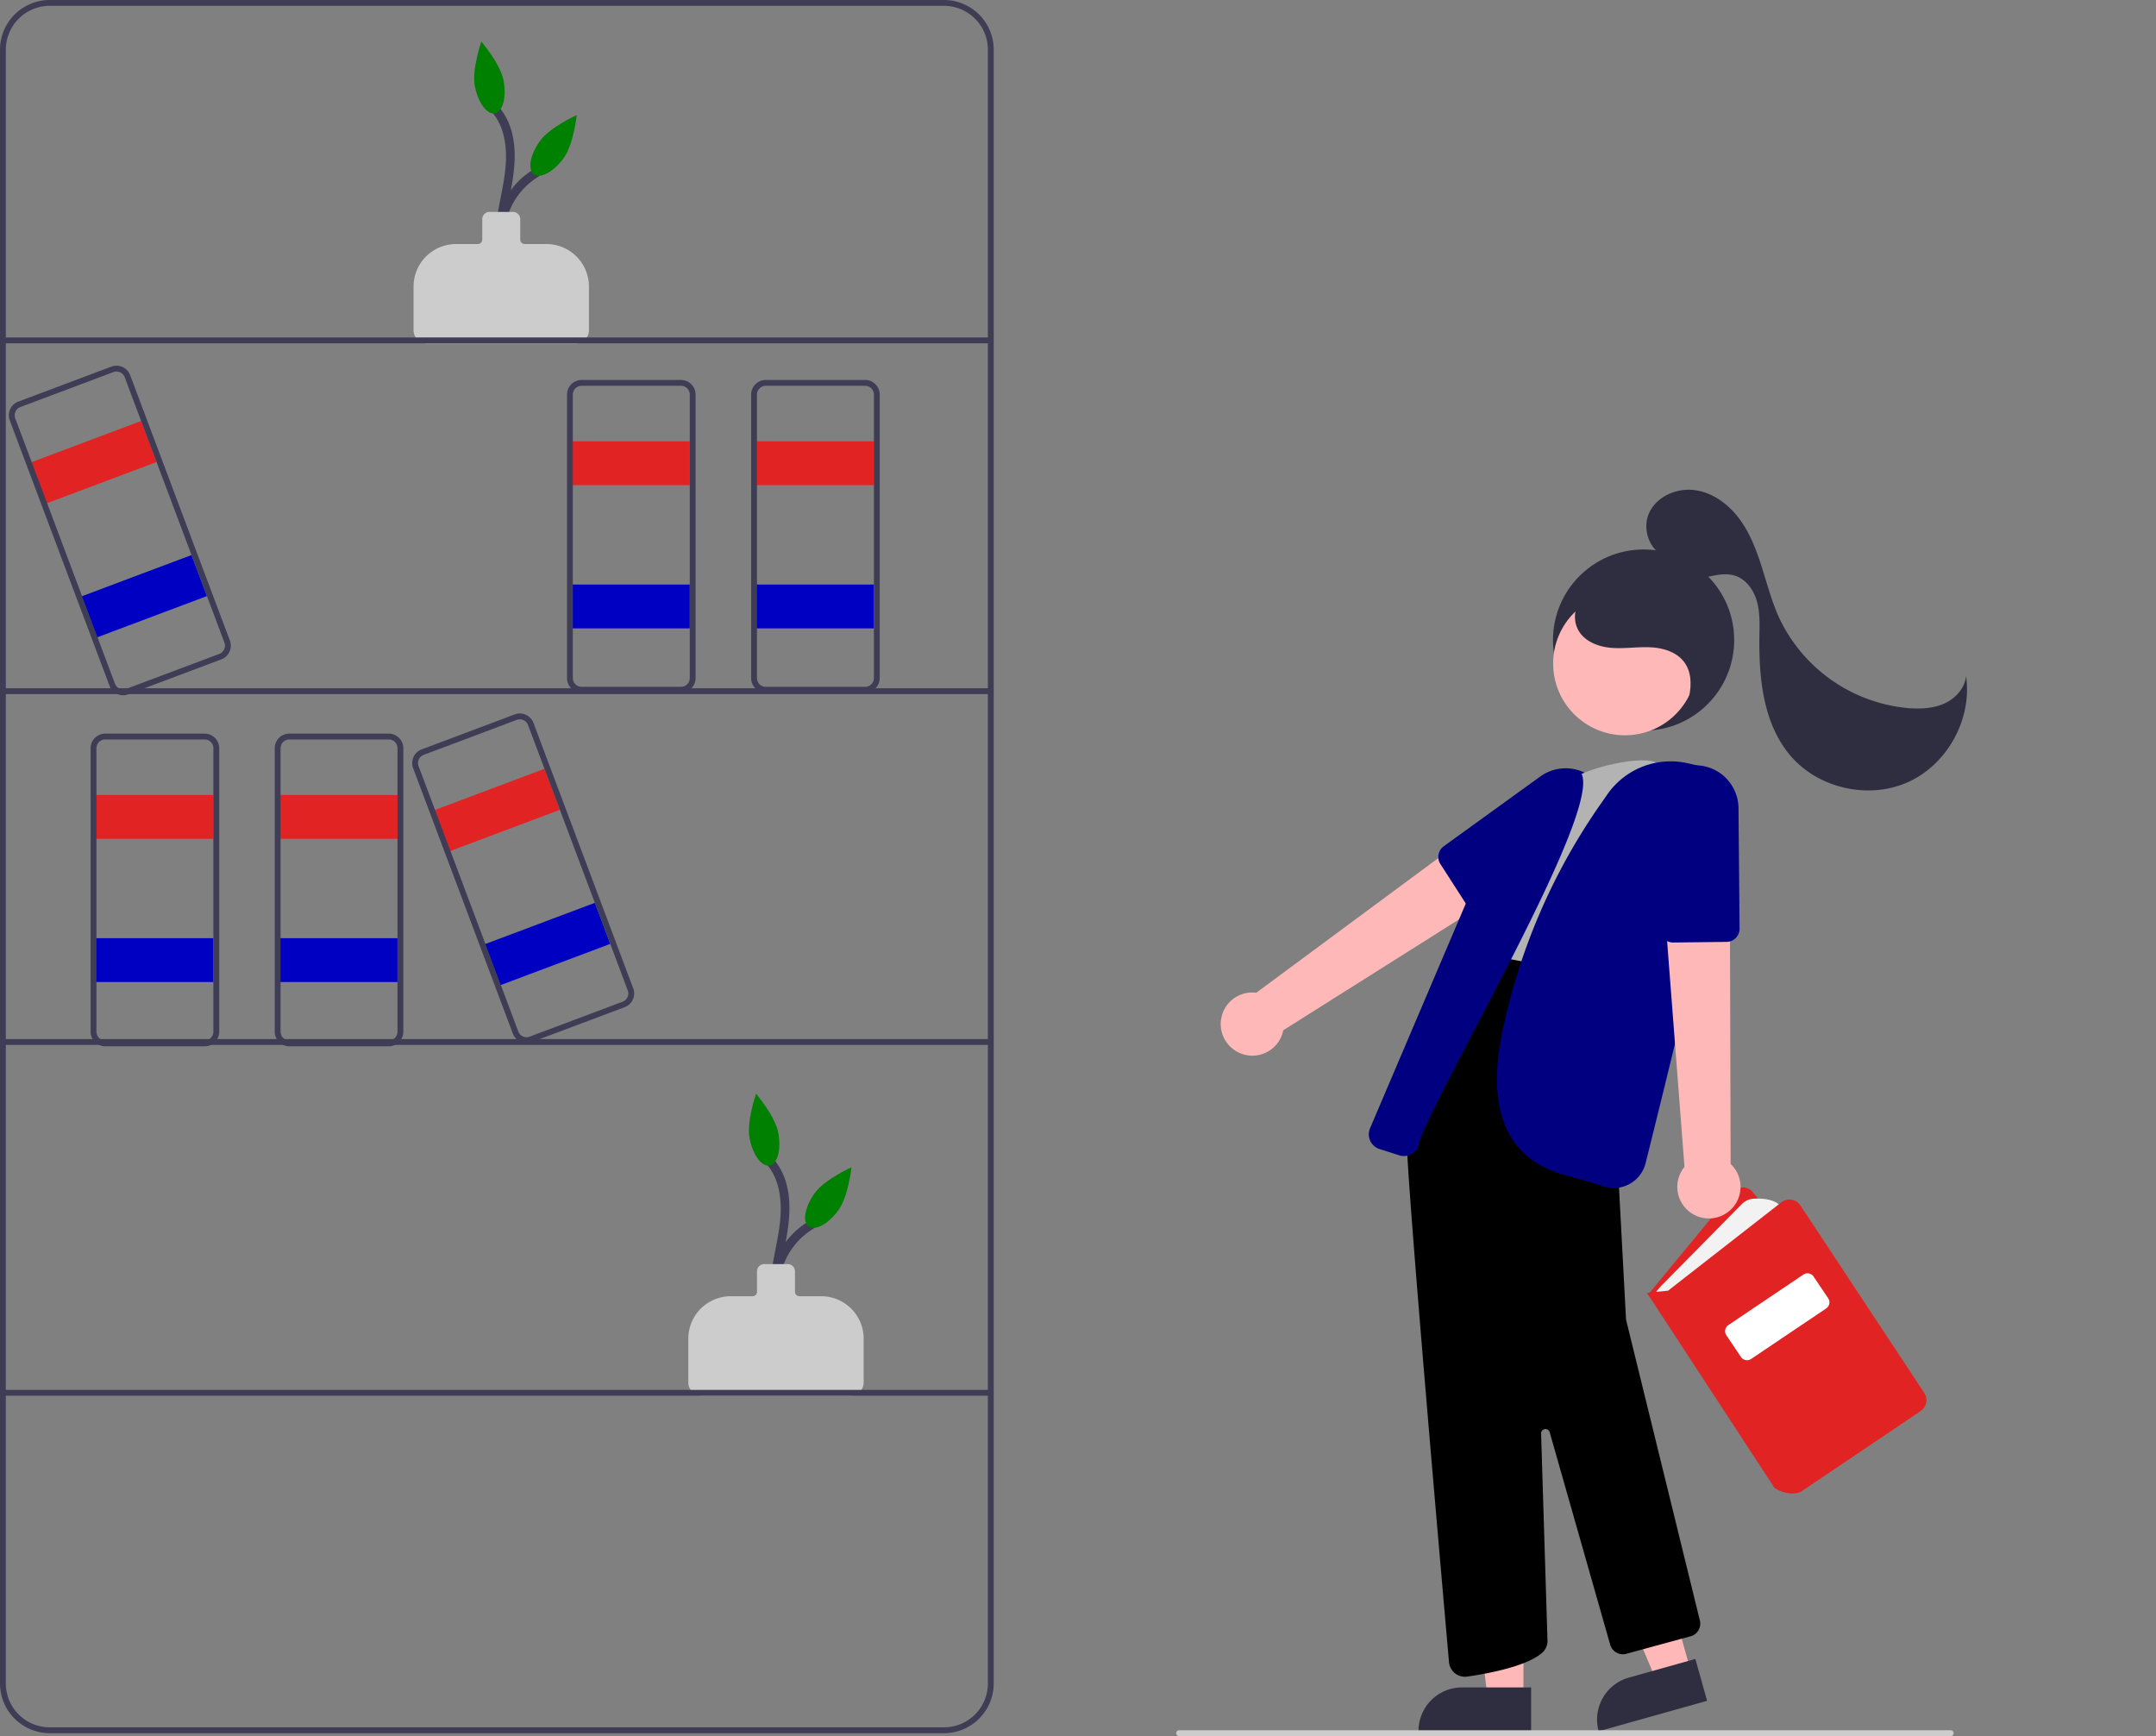 <?xml version="1.0" encoding="UTF-8" standalone="no"?>
<svg
   data-name="Layer 1"
   width="737.666"
   height="594"
   viewBox="0 0 737.666 594"
   version="1.1"
   id="svg42"
   sodipodi:docname="undraw_bookshelves_re_lxoy.svg"
   inkscape:version="1.3.2 (091e20e, 2023-11-25, custom)"
   xmlns:inkscape="http://www.inkscape.org/namespaces/inkscape"
   xmlns:sodipodi="http://sodipodi.sourceforge.net/DTD/sodipodi-0.dtd"
   xmlns="http://www.w3.org/2000/svg"
   xmlns:svg="http://www.w3.org/2000/svg">
  <rect x="0" y="0" width="737.666" height="594" fill="#808080" stroke="none"/>
  <defs
     id="defs42" />
  <sodipodi:namedview
     id="namedview42"
     pagecolor="#505050"
     bordercolor="#ffffff"
     borderopacity="1"
     inkscape:showpageshadow="0"
     inkscape:pageopacity="0"
     inkscape:pagecheckerboard="1"
     inkscape:deskcolor="#505050"
     inkscape:zoom="0.91256202"
     inkscape:cx="410.93097"
     inkscape:cy="322.71779"
     inkscape:window-width="1920"
     inkscape:window-height="991"
     inkscape:window-x="-9"
     inkscape:window-y="-9"
     inkscape:window-maximized="1"
     inkscape:current-layer="svg42" />
  <path
     d="M499.593,603.574a24.3,24.3,0,0,1,9.743-30.085c1.647-1.002.141-3.597-1.514-2.59A27.008,27.008,0,0,0,497.003,605.088c.757,1.77,3.342.243,2.59-1.514Z"
     fill="#3f3d56"
     id="path1"
     transform="translate(-231.167 -153)" />
  <path
     d="M500.452,607.609c-4.046-7.168-3.094-15.747-1.639-23.499,1.519-8.092,3.511-16.309,1.788-24.539a22.527,22.527,0,0,0-5.353-10.734c-1.311-1.423-3.428.702-2.121,2.121,5.089,5.527,5.679,13.545,4.853,20.665-.974,8.399-3.733,16.583-3.39,25.117a27.202,27.202,0,0,0,3.272,12.382,1.501,1.501,0,0,0,2.59-1.514Z"
     fill="#3f3d56"
     id="path2"
     transform="translate(-231.167 -153)" />
  <path
     d="M522.167,630.5h-51a4.505,4.505,0,0,1-4.5-4.5V611.02A14.536,14.536,0,0,1,481.187,596.5h7.48a1.502,1.502,0,0,0,1.5-1.5v-7a2.503,2.503,0,0,1,2.5-2.5h8a2.503,2.503,0,0,1,2.5,2.5v7a1.502,1.502,0,0,0,1.5,1.5h7.48a14.536,14.536,0,0,1,14.52,14.52V626A4.505,4.505,0,0,1,522.167,630.5Z"
     fill="#ccc"
     id="path3"
     transform="translate(-231.167 -153)" />
  <path
     d="M497.451,540.54c1.074,5.699-.256,10.733-2.969,11.244s-5.784-3.694-6.858-9.393,2.229-15.175,2.229-15.175S496.377,534.841,497.451,540.54Z"
     fill="#e22323"
     id="path4"
     style="fill:#008000"
     transform="translate(-231.167 -153)" />
  <path
     d="M518.045,567.052c-3.4,4.697-7.97,7.193-10.207,5.573s-1.294-6.74,2.107-11.437,12.553-8.814,12.553-8.814S521.445,562.355,518.045,567.052Z"
     fill="#e22323"
     id="path5"
     style="fill:#008000"
     transform="translate(-231.167 -153)" />
  <path
     d="M405.593,243.574a24.3,24.3,0,0,1,9.743-30.085c1.647-1.002.141-3.597-1.514-2.59A27.008,27.008,0,0,0,403.003,245.088c.757,1.77,3.342.243,2.59-1.514Z"
     fill="#3f3d56"
     id="path6"
     transform="translate(-231.167 -153)" />
  <path
     d="M406.452,247.609c-4.046-7.168-3.094-15.747-1.639-23.499,1.519-8.092,3.511-16.309,1.788-24.539a22.527,22.527,0,0,0-5.353-10.734c-1.311-1.423-3.428.702-2.121,2.121,5.089,5.527,5.679,13.545,4.853,20.665-.974,8.399-3.733,16.583-3.39,25.117a27.202,27.202,0,0,0,3.272,12.382,1.501,1.501,0,0,0,2.59-1.514Z"
     fill="#3f3d56"
     id="path7"
     transform="translate(-231.167 -153)" />
  <path
     d="M428.167,270.5h-51a4.505,4.505,0,0,1-4.5-4.5V251.02A14.536,14.536,0,0,1,387.187,236.5h7.48a1.502,1.502,0,0,0,1.5-1.5v-7a2.503,2.503,0,0,1,2.5-2.5h8a2.503,2.503,0,0,1,2.5,2.5v7a1.502,1.502,0,0,0,1.5,1.5h7.48a14.536,14.536,0,0,1,14.52,14.52V266A4.505,4.505,0,0,1,428.167,270.5Z"
     fill="#ccc"
     id="path8"
     transform="translate(-231.167 -153)" />
  <path
     d="M403.451,180.54c1.074,5.699-.256,10.733-2.969,11.244s-5.784-3.694-6.858-9.393,2.229-15.175,2.229-15.175S402.377,174.841,403.451,180.54Z"
     fill="#e22323"
     id="path9"
     style="fill:#008000"
     transform="translate(-231.167 -153)" />
  <path
     d="M424.045,207.052c-3.4,4.697-7.97,7.193-10.207,5.573s-1.294-6.74,2.107-11.437,12.553-8.814,12.553-8.814S427.445,202.355,424.045,207.052Z"
     fill="#e22323"
     id="path10"
     style="fill:#008000"
     transform="translate(-231.167 -153)" />
  <rect
     x="32"
     y="272"
     width="41"
     height="15"
     fill="#e22323"
     id="rect10" />
  <rect
     x="32"
     y="321"
     width="41"
     height="15"
     fill="#e22323"
     id="rect11"
     style="fill:#0000c2;fill-opacity:1" />
  <path
     d="M554.167,746h-306a17.019,17.019,0,0,1-17-17V170a17.019,17.019,0,0,1,17-17h306a17.019,17.019,0,0,1,17,17V729A17.019,17.019,0,0,1,554.167,746Zm-306-591a15.017,15.017,0,0,0-15,15V729a15.017,15.017,0,0,0,15,15h306a15.017,15.017,0,0,0,15-15V170a15.017,15.017,0,0,0-15-15Z"
     fill="#3f3d56"
     id="path11"
     transform="translate(-231.167 -153)" />
  <rect
     x="1"
     y="115.453"
     width="338"
     height="2"
     fill="#3f3d56"
     id="rect12" />
  <rect
     x="1"
     y="235.484"
     width="338"
     height="2"
     fill="#3f3d56"
     id="rect13" />
  <rect
     x="1"
     y="355.516"
     width="338"
     height="2"
     fill="#3f3d56"
     id="rect14" />
  <rect
     x="1"
     y="475.547"
     width="338"
     height="2"
     fill="#3f3d56"
     id="rect15" />
  <path
     d="M301.167,511h-34a5.006,5.006,0,0,1-5-5V409a5.006,5.006,0,0,1,5-5h34a5.006,5.006,0,0,1,5,5v97A5.006,5.006,0,0,1,301.167,511Zm-34-105a3.003,3.003,0,0,0-3,3v97a3.003,3.003,0,0,0,3,3h34a3.003,3.003,0,0,0,3-3V409a3.003,3.003,0,0,0-3-3Z"
     fill="#3f3d56"
     id="path15"
     transform="translate(-231.167 -153)" />
  <rect
     x="95"
     y="272"
     width="41"
     height="15"
     fill="#e22323"
     id="rect16" />
  <rect
     x="95"
     y="321"
     width="41"
     height="15"
     fill="#e22323"
     id="rect17"
     style="fill:#0000c2;fill-opacity:1" />
  <path
     d="M364.167,511h-34a5.006,5.006,0,0,1-5-5V409a5.006,5.006,0,0,1,5-5h34a5.006,5.006,0,0,1,5,5v97A5.006,5.006,0,0,1,364.167,511Zm-34-105a3.003,3.003,0,0,0-3,3v97a3.003,3.003,0,0,0,3,3h34a3.003,3.003,0,0,0,3-3V409a3.003,3.003,0,0,0-3-3Z"
     fill="#3f3d56"
     id="path17"
     transform="translate(-231.167 -153)" />
  <rect
     x="195"
     y="151"
     width="41"
     height="15"
     fill="#e22323"
     id="rect18" />
  <rect
     x="195"
     y="200"
     width="41"
     height="15"
     fill="#e22323"
     id="rect19"
     style="fill:#0000c2;fill-opacity:1" />
  <path
     d="M464.167,390h-34a5.006,5.006,0,0,1-5-5V288a5.006,5.006,0,0,1,5-5h34a5.006,5.006,0,0,1,5,5v97A5.006,5.006,0,0,1,464.167,390Zm-34-105a3.003,3.003,0,0,0-3,3v97a3.003,3.003,0,0,0,3,3h34a3.003,3.003,0,0,0,3-3V288a3.003,3.003,0,0,0-3-3Z"
     fill="#3f3d56"
     id="path19"
     transform="translate(-231.167 -153)" />
  <rect
     x="258"
     y="151"
     width="41"
     height="15"
     fill="#e22323"
     id="rect20" />
  <rect
     x="258"
     y="200"
     width="41"
     height="15"
     fill="#e22323"
     id="rect21"
     style="fill:#0000c2;fill-opacity:1" />
  <path
     d="M527.167,390h-34a5.006,5.006,0,0,1-5-5V288a5.006,5.006,0,0,1,5-5h34a5.006,5.006,0,0,1,5,5v97A5.006,5.006,0,0,1,527.167,390Zm-34-105a3.003,3.003,0,0,0-3,3v97a3.003,3.003,0,0,0,3,3h34a3.003,3.003,0,0,0,3-3V288a3.003,3.003,0,0,0-3-3Z"
     fill="#3f3d56"
     id="path21"
     transform="translate(-231.167 -153)" />
  <rect
     x="380.405"
     y="422.774"
     width="41"
     height="15"
     transform="translate(-356.897 15.518) rotate(-20.595)"
     fill="#e22323"
     id="rect22" />
  <rect
     x="397.641"
     y="468.642"
     width="41"
     height="15"
     transform="translate(-371.93 24.512) rotate(-20.595)"
     fill="#e22323"
     id="rect23"
     style="fill:#0000c2;fill-opacity:1" />
  <path
     d="M411.311,509.883a5.009,5.009,0,0,1-4.678-3.244L372.513,415.838a5.006,5.006,0,0,1,2.922-6.439l31.827-11.959a4.999,4.999,0,0,1,6.439,2.922l34.12,90.801a5.006,5.006,0,0,1-2.922,6.439h-0l-31.827,11.959A4.996,4.996,0,0,1,411.311,509.883Zm-2.289-110.765a3.006,3.006,0,0,0-1.057.193L376.138,411.271a3.004,3.004,0,0,0-1.753,3.864l34.12,90.801a3,3,0,0,0,3.864,1.753L444.196,495.729a3.004,3.004,0,0,0,1.753-3.864l-34.12-90.801a3.006,3.006,0,0,0-2.807-1.946Z"
     fill="#3f3d56"
     id="path23"
     transform="translate(-231.167 -153)" />
  <rect
     x="242.405"
     y="303.774"
     width="41"
     height="15"
     transform="translate(-323.857 -40.629) rotate(-20.595)"
     fill="#e22323"
     id="rect24" />
  <rect
     x="259.641"
     y="349.642"
     width="41"
     height="15"
     transform="translate(-338.89 -31.635) rotate(-20.595)"
     fill="#e22323"
     id="rect25"
     style="fill:#0000c2;fill-opacity:1" />
  <path
     d="M273.311,390.883a5.009,5.009,0,0,1-4.678-3.244L234.513,296.838a5.006,5.006,0,0,1,2.922-6.439l31.827-11.959a4.999,4.999,0,0,1,6.439,2.922l34.12,90.801a5.006,5.006,0,0,1-2.922,6.439h-0l-31.827,11.959A4.996,4.996,0,0,1,273.311,390.883Zm-2.289-110.765a3.006,3.006,0,0,0-1.057.193L238.138,292.271a3.004,3.004,0,0,0-1.753,3.864l34.12,90.801a3,3,0,0,0,3.864,1.753L306.196,376.729a3.004,3.004,0,0,0,1.753-3.864l-34.12-90.801a3.006,3.006,0,0,0-2.807-1.946Z"
     fill="#3f3d56"
     id="path25"
     transform="translate(-231.167 -153)" />
  <circle
     cx="562.347"
     cy="219"
     r="31"
     fill="#2f2e41"
     id="circle25" />
  <path
     d="m 424.627,360.471 a 10.743,10.743 0 0 0 14.424,-7.956 l 85.237,-53.778 -15.514,-17.467 -78.943,58.391 a 10.801,10.801 0 0 0 -5.203,20.811 z"
     fill="#ffb8b8"
     id="path26" />
  <path
     d="m 506.493,313.034 a 4.504,4.504 0 0 1 -3.793,-2.063 l -9.871,-15.339 a 4.501,4.501 0 0 1 1.148,-6.082 l 33.03,-23.873 a 14.789,14.789 0 1 1 16.63,24.445 l -34.729,22.205 a 4.466,4.466 0 0 1 -2.415,0.707 z"
     fill="#2f2e41"
     id="path27"
     style="fill:#000080;fill-opacity:1" />
  <polygon
     points="573.635,580.849 567.802,533.561 585.897,533.562 585.894,580.85 "
     fill="#ffb8b8"
     id="polygon27"
     transform="translate(-64.653)" />
  <path
     d="m 500.224,577.346 h 23.644 v 14.887 H 485.337 v 0 a 14.887,14.887 0 0 1 14.887,-14.887 z"
     fill="#2f2e41"
     id="path28" />
  <polygon
     points="631.324,574.998 612.926,531.047 630.347,526.156 643.128,571.684 "
     fill="#ffb8b8"
     id="polygon28"
     transform="translate(-64.653)" />
  <path
     d="m 557.293,573.992 22.764,-6.39 4.023,14.333 -37.097,10.414 v 0 a 14.887,14.887 0 0 1 10.309,-18.356 z"
     fill="#2f2e41"
     id="path29" />
  <path
     d="m 611.507,499.113 -47.596,-56.171 28.881,-35.044 a 4.5,4.5 0 0 1 6.961,0.021 l 43.702,53.634 z"
     fill="#e22323"
     id="path30" />
  <path
     d="m 565.831,443.36 v 0 a 15.942,15.942 0 0 1 2.586,-3.453 l 27.567,-27.948 a 6.134,6.134 0 0 1 4.076,-1.83 c 3.15,-0.149 8.316,0.17 9.756,3.625 l -37.218,30.451 z"
     fill="#f2f2f2"
     id="path31" />
  <path
     d="m 613.161,510.999 a 11.431,11.431 0 0 1 -5.958,-1.887 l -0.132,-0.136 -43.592,-66.669 7.233,-0.699 38.767,-30.238 a 4.5,4.5 0 0 1 6.522,1.067 l 42.376,64.138 a 4.513,4.513 0 0 1 -1.238,6.211 l -41.006,27.65 a 7.949,7.949 0 0 1 -2.973,0.562 z"
     fill="#e22323"
     id="path32" />
  <path
     d="m 597.744,465.394 a 2.499,2.499 0 0 1 -2.077,-1.103 l -5.008,-7.438 a 2.504,2.504 0 0 1 0.678,-3.471 l 25.691,-17.296 a 2.505,2.505 0 0 1 3.47,0.678 l 5.008,7.438 a 2.504,2.504 0 0 1 -0.678,3.471 l -25.691,17.296 a 2.491,2.491 0 0 1 -1.393,0.425 z"
     fill="#3f3d56"
     id="path33"
     style="fill:#ffffff" />
  <path
     d="m 501.209,573.698 a 5.479,5.479 0 0 1 -5.439,-5.004 c -2.182,-24.785 -13.127,-149.7 -14.328,-174.927 -1.334,-28.029 21.993,-72.371 22.229,-72.815 l 0.161,-0.305 11.53,1.44 v 1.341 l 10.974,1.291 21.238,2.056 6.08,74.318 2.688,50.402 25.259,102.943 a 4.476,4.476 0 0 1 -3.186,5.414 l -21.983,5.995 a 4.519,4.519 0 0 1 -5.512,-3.109 l -20.698,-72.707 a 1.5,1.5 0 0 0 -2.942,0.457 l 2.189,70.896 a 5.343,5.343 0 0 1 -1.617,3.912 c -5.039,4.732 -18.354,7.259 -25.841,8.344 a 5.579,5.579 0 0 1 -0.803,0.058 z"
     fill="#2f2e41"
     id="path34"
     style="fill:#000000;fill-opacity:1" />
  <path
     d="m 567.265,261.392 c -3.488,-3.636 -26.473,1.361 -31.576,6.718 l -34.936,57.106 57.778,10.749 12.765,-72.559 z"
     fill="#e22323"
     id="path35"
     style="fill:#b3b3b3" />
  <path
     d="m 552.121,406.479 a 11.248,11.248 0 0 1 -3.657,-0.609 c -3.357,-1.151 -7.471,-2.356 -12.228,-3.579 -20.834,-5.357 -28.189,-22.51 -21.862,-50.98 l 0.16,-0.723 a 210.734,210.734 0 0 1 32.957,-75.263 l 2.45,-3.52 A 26.398,26.398 0 0 1 576.986,261.05 c 9.374,1.934 14.407,4.735 14.96,8.328 1.085,7.05 -19.854,92.27 -28.907,128.582 a 11.235,11.235 0 0 1 -10.918,8.52 z"
     fill="#2f2e41"
     id="path36"
     style="fill:#000080;fill-opacity:1" />
  <path
     d="m 480.351,395.539 a 5.283,5.283 0 0 1 -1.605,-0.25 l -6.753,-2.16 a 5.269,5.269 0 0 1 -3.24,-7.082 l 35.831,-84.104 a 78.693,78.693 0 0 1 34.124,-37.827 h 2.4e-4 a 1.841,1.841 0 0 1 1.461,-0.137 1.657,1.657 0 0 1 1.005,0.892 c 4.214,9.271 -18.722,53.144 -37.152,88.396 -9.437,18.051 -17.587,33.641 -18.515,38.086 a 5.263,5.263 0 0 1 -5.156,4.187 z"
     fill="#2f2e41"
     id="path37"
     style="fill:#000080;fill-opacity:1" />
  <path
     d="m 591.206,414.703 a 10.743,10.743 0 0 0 0.921,-16.447 l -0.285,-100.784 -23.04,3.866 7.536,97.902 a 10.801,10.801 0 0 0 14.868,15.463 z"
     fill="#ffb8b8"
     id="path38" />
  <path
     d="m 572.446,322.477 a 4.499,4.499 0 0 1 -4.489,-4.203 l -2.68,-40.666 a 14.807,14.807 0 0 1 13.784,-15.73 14.79,14.79 0 0 1 15.761,14.626 l 0.364,41.22 a 4.509,4.509 0 0 1 -4.447,4.54 l -18.239,0.214 z"
     fill="#2f2e41"
     id="path39"
     style="fill:#000080;fill-opacity:1" />
  <circle
     cx="555.961"
     cy="227.016"
     r="24.561"
     fill="#ffb8b8"
     id="circle39" />
  <path
     d="m 576.382,244.202 c 1.832,-5.83 3.514,-12.703 -0.112,-17.623 -2.612,-3.545 -7.302,-4.917 -11.701,-5.113 -4.399,-0.196 -8.81,0.549 -13.199,0.2 -4.389,-0.349 -9.028,-2.081 -11.258,-5.878 -2.891,-4.923 -0.442,-11.704 4.206,-15.02 4.648,-3.316 10.788,-3.778 16.445,-3.006 a 35.477,35.477 0 0 1 19.292,8.63 c 5.258,4.853 8.685,11.848 8.533,19.002 -0.153,7.154 -4.165,14.278 -10.559,17.49"
     fill="#2f2e41"
     id="path40" />
  <path
     d="m 570.258,190.534 c -5.88,-1.811 -8.592,-9.585 -5.962,-15.147 2.629,-5.562 9.351,-8.475 15.454,-7.7 6.103,0.775 11.481,4.69 15.191,9.599 3.71,4.908 5.947,10.759 7.812,16.622 1.865,5.863 3.416,11.853 5.963,17.453 a 54.168,54.168 0 0 0 44.45,30.943 c 4.129,0.299 8.414,0.085 12.177,-1.641 3.763,-1.726 6.919,-5.205 7.34,-9.324 2.142,14.629 -6.369,30.176 -19.846,36.255 -13.477,6.079 -30.765,2.168 -40.313,-9.12 -9.331,-11.031 -10.776,-26.606 -10.552,-41.052 0.062,-3.962 0.208,-7.998 -0.887,-11.806 -1.094,-3.808 -3.685,-7.429 -7.458,-8.638 -3.044,-0.976 -6.341,-0.272 -9.462,0.419 -3.121,0.692 -6.435,1.358 -9.457,0.315 -3.022,-1.043 -5.455,-4.479 -4.237,-7.435"
     fill="#2f2e41"
     id="path41" />
  <path
     d="m 667.43,594 h -264 a 1,1 0 1 1 0,-2 h 264 a 1,1 0 0 1 0,2 z"
     fill="#cccccc"
     id="path42" />
</svg>
